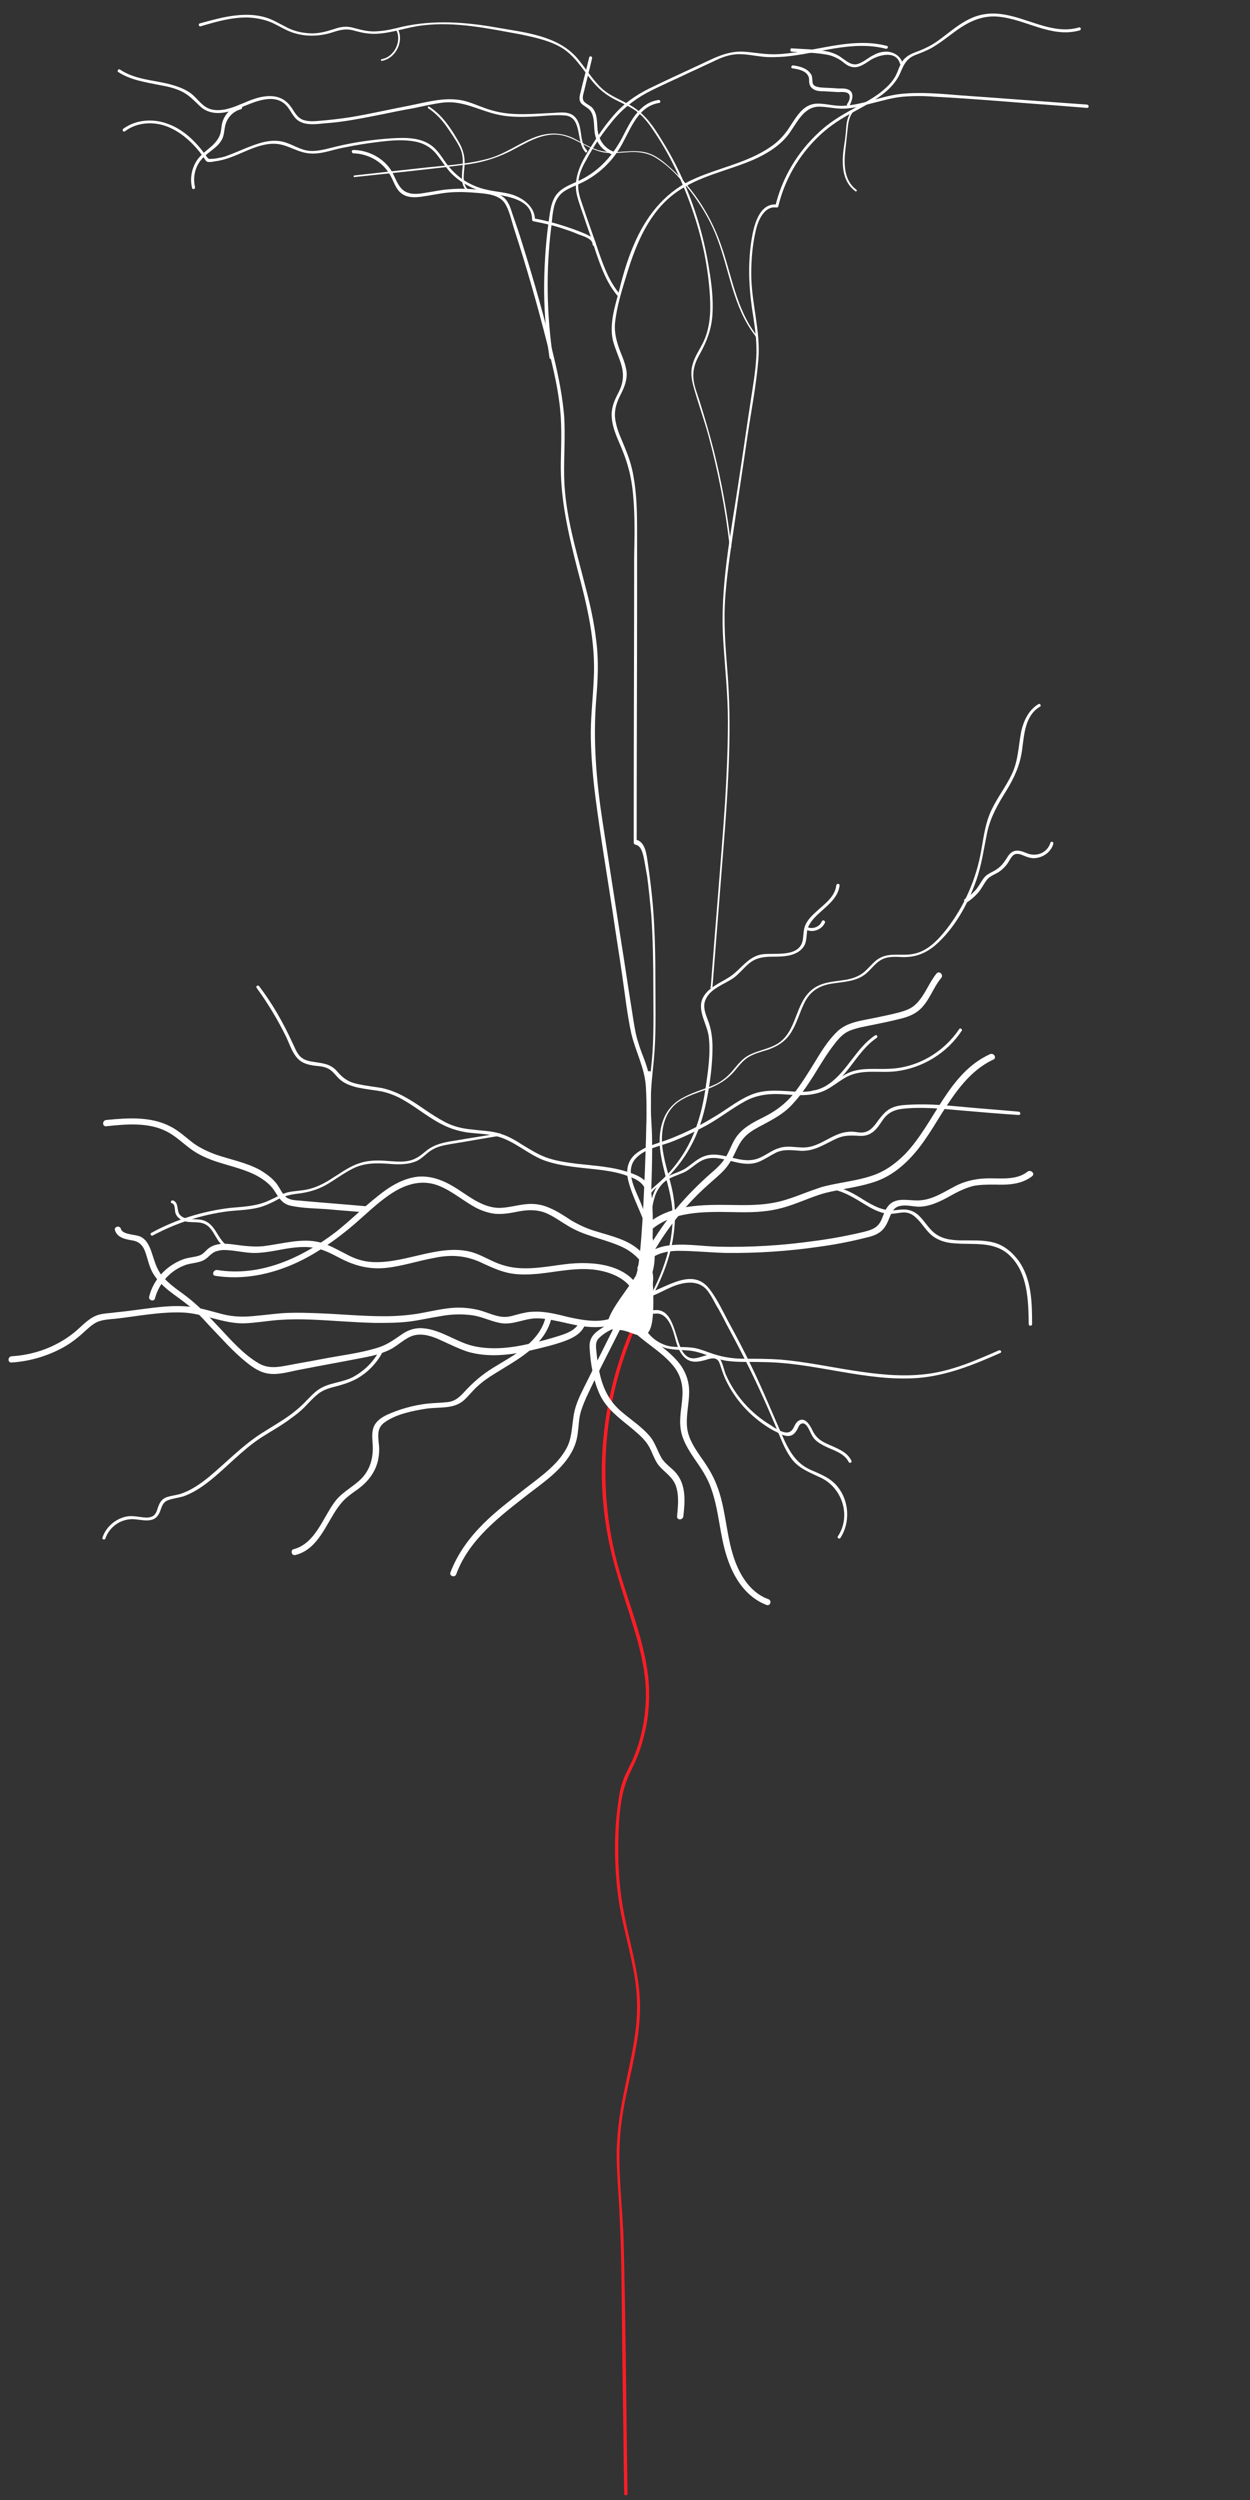 <?xml version="1.0" encoding="utf-8"?>
<!-- Generator: Adobe Illustrator 24.3.0, SVG Export Plug-In . SVG Version: 6.00 Build 0)  -->
<svg version="1.1" id="Layer_1" xmlns="http://www.w3.org/2000/svg" xmlns:xlink="http://www.w3.org/1999/xlink" x="0px" y="0px"
	 viewBox="0 0 300 600" style="enable-background:new 0 0 300 600;" xml:space="preserve">
<rect x="0" y="0" width="300" height="600" fill="#333333" stroke="none"/>
<style type="text/css">
	.st0{fill:#FF1D25;}
	.st1{fill:none;}
	.st2{fill:#FFFFFF;}
	.st3{fill:#FFFFFF;stroke:#FFFFFF;stroke-width:0.75;stroke-miterlimit:10;}
</style>
<g>
	<g>
		<path class="st0" d="M152.7,316.2c-7.4,15.8-10,33.7-7.1,50.9c1.5,9.3,5,18,7.5,27c1.2,4.6,2.1,9.2,1.9,14
			c-0.2,4.7-1.1,9.3-2.9,13.6c-0.8,2-2,3.9-2.7,6c-0.7,2-0.9,4.1-1.2,6.2c-0.6,4.5-0.7,9.1-0.5,13.7c0.2,4.3,0.7,8.7,1.6,12.9
			c1,4.6,2.2,9.1,3,13.8c0.8,4.9,0.8,9.8,0,14.8c-0.7,4.6-1.8,9.2-2.7,13.8c-0.9,4.5-1.5,9.1-1.6,13.7c0,5,0.5,9.9,0.7,14.8
			c0.5,9.8,0.5,19.6,0.6,29.3c0.1,10.1,0.3,20.1,0.4,30.2c0,2.5,0.1,5,0.1,7.6c0,0.5,0.8,0.5,0.8,0c-0.3-19.8-0.4-39.6-0.9-59.4
			c-0.2-9.7-1.8-19.6-0.6-29.2c1.1-9.2,4.3-18.1,4.5-27.4s-3.3-18.1-4.5-27.3c-0.6-4.5-0.8-9-0.7-13.5s0.3-9.5,1.8-13.8
			c0.7-2.1,1.8-3.9,2.6-5.9c0.9-2.1,1.5-4.2,2-6.4c1-4.2,1.2-8.6,0.8-12.9c-1-9.2-4.8-18-7.3-26.9c-4.7-17.3-3.9-35.9,2.4-52.7
			c0.8-2.2,1.7-4.4,2.8-6.5C153.5,316.2,152.9,315.8,152.7,316.2L152.7,316.2z"/>
	</g>
</g>
<g>
	<path class="st1" d="M170.7,236.8c0.9-11,1.7-22,2.6-33c1.1-13.4,2.1-26.9,1.2-40.4c-0.3-4.5-0.9-9-0.9-13.6
		c-0.1-6.9,0.9-13.8,1.9-20.7c1.8-12.3,3.6-24.6,5.4-36.9c0.5-3.1,0.9-6.1,0.8-9.2c-0.1-4-1-8-1.5-12c-0.6-5.2-0.3-10.6,0.8-15.7
		c0.6-2.9,2.5-6.3,5.4-5.8c2.1-8.8,7.8-16.7,15.5-21.4c5-3.1,11.3-5.3,13.7-10.6c0.5-1.1,0.8-2.3,1.6-3.2c1-1.1,2.6-1.5,4.1-2.1
		c5.1-2,8.8-7.1,14.2-8.3c7.8-1.7,15.7,5.4,23.3,3.1"/>
	<g>
		<path class="st2" d="M171,236.8c1-12.7,2-25.3,3-38c0.9-12.4,1.6-24.9,0.6-37.4c-0.5-6.2-1-12.3-0.5-18.6
			c0.5-6.5,1.6-12.9,2.5-19.3c0.9-6.3,1.9-12.6,2.8-18.9c0.9-6,2.1-12.1,2.6-18.2c0.6-7-1.7-13.7-1.7-20.7c0-3.5,0.3-7,1.1-10.4
			c0.5-2.3,2-5.9,4.9-5.5c0.2,0,0.4,0,0.5-0.3c1.5-6.3,4.8-12,9.4-16.5c2.2-2.2,4.8-4,7.5-5.5c2.5-1.4,5.1-2.7,7.5-4.4
			c2.1-1.5,4-3.4,5-5.9c0.8-1.9,1.5-3.2,3.5-4c1.3-0.5,2.6-1,3.9-1.7c2.6-1.5,4.8-3.5,7.3-5.1c2.7-1.7,5.5-2.7,8.7-2.4
			c6.6,0.6,12.7,5.2,19.5,3.3c0.5-0.1,0.3-0.9-0.2-0.7c-6.3,1.8-12.3-2.4-18.5-3.2c-2.8-0.4-5.5,0-8,1.3c-2.8,1.4-5,3.5-7.6,5.3
			c-1.3,0.9-2.7,1.6-4.2,2.2c-1.4,0.5-2.8,1-3.8,2.2c-0.9,1.1-1.2,2.6-1.9,3.9c-0.8,1.4-1.9,2.5-3.1,3.5c-2.4,2-5.2,3.3-7.9,4.8
			c-2.7,1.5-5.2,3.1-7.4,5.2c-5.1,4.7-8.8,10.9-10.4,17.6c0.2-0.1,0.3-0.2,0.5-0.3c-4.6-0.6-5.8,5.6-6.3,8.9
			c-0.9,6.1-0.5,12.1,0.5,18.1c0.5,3.3,0.9,6.5,0.7,9.8c-0.2,3.4-0.8,6.8-1.3,10.1c-1,6.5-1.9,12.9-2.9,19.4
			c-1.9,12.8-4.6,25.7-3.7,38.6c0.4,6.4,1.1,12.7,1.1,19.1c0,6.6-0.3,13.1-0.7,19.7c-1,14.6-2.3,29.2-3.4,43.9
			C170.2,237.3,171,237.3,171,236.8L171,236.8z"/>
	</g>
</g>
<g>
	<path class="st1" d="M175.2,131.2c-1.4-12.2-4.1-24.2-8-35.8c-0.7-2.2-1.5-4.4-1.2-6.7c0.4-2.5,2-4.5,3-6.8
		c1.7-3.8,1.7-8.1,1.3-12.2c-1.2-13.2-5.6-26.1-12.7-37.3c-1.5-2.3-3.1-4.6-5.3-6.2s-5-2.4-7.2-4.1c-3.6-2.7-5.4-7.1-8.8-10
		c-3.2-2.6-7.5-3.5-11.6-4.4c-8.6-1.7-17.4-3.4-25.9-1.8c-4.2,0.8-8.4,2.4-12.5,1.3c-1.1-0.3-2.1-0.8-3.2-0.8
		c-1.5-0.1-2.8,0.6-4.2,1c-3.1,1-6.5,0.8-9.5-0.4c-1.6-0.7-3.1-1.7-4.8-2.3C59.3,2.8,53.3,4.4,47.9,6"/>
	<g>
		<path class="st2" d="M175.5,131.2c-0.9-7.8-2.3-15.5-4.2-23.1c-1-3.9-2.1-7.7-3.3-11.5c-0.6-2-1.5-4-1.6-6.1s0.6-3.9,1.6-5.6
			c1.7-3.1,2.8-6,3-9.6c0.2-3.5-0.2-7.1-0.8-10.6c-1.1-7.1-3.1-14-5.9-20.6c-1.4-3.3-3.1-6.6-5-9.7c-1.7-2.8-3.5-5.8-6.2-7.9
			c-2.7-2.2-6.3-3-8.8-5.4c-2.3-2.2-3.9-5-6-7.4c-4.6-5.1-12.2-5.9-18.6-7c-7.7-1.4-15.4-2-23.1-0.3c-2,0.5-4,1-6,1.1
			c-2,0.2-3.8-0.3-5.7-0.8c-1.7-0.5-3.1-0.3-4.8,0.3c-1.9,0.6-3.7,1.1-5.7,1c-2.1-0.1-4.1-0.6-5.9-1.6c-1.6-0.8-3-1.7-4.7-2.2
			c-3.3-1-6.9-0.7-10.3,0c-1.8,0.4-3.7,0.9-5.5,1.4c-0.5,0.1-0.3,0.9,0.2,0.7c3.7-1.1,7.5-2.2,11.4-2.1c2,0.1,4,0.5,5.8,1.3
			c1.5,0.7,2.9,1.6,4.5,2.2c3.3,1.2,6.8,1.1,10.1,0c1.8-0.6,3.3-0.9,5.2-0.3c1.8,0.5,3.4,0.8,5.3,0.7c3.7-0.2,7.3-1.6,10.9-2
			c4-0.5,8-0.3,12,0.2s7.9,1.3,11.8,2c3.2,0.7,6.6,1.4,9.5,3.1c3,1.8,4.8,4.7,6.9,7.4c1.9,2.5,4,4.2,6.8,5.5
			c1.6,0.8,3.2,1.5,4.6,2.6c1.4,1.1,2.6,2.6,3.6,4.1c2,2.9,3.8,6,5.3,9.1c3.2,6.5,5.6,13.4,7.1,20.5c0.7,3.5,1.2,7.1,1.4,10.7
			c0.2,3.7,0,7.6-1.7,11c-0.8,1.6-1.9,3.2-2.4,4.9c-0.6,1.8-0.4,3.6,0.1,5.4c1.1,4.1,2.6,8.1,3.7,12.2c2.3,8.6,4,17.3,5,26.1
			C174.9,131.7,175.6,131.7,175.5,131.2L175.5,131.2z"/>
	</g>
</g>
<g>
	<path class="st1" d="M181.4,80.7c-5.2-6.6-6.1-15.5-9.1-23.4c-2.5-6.6-6.6-12.5-11.9-17.2c-1.5-1.4-3.3-2.7-5.2-3.2
		c-3.4-0.9-7.1,0.4-10.5-0.3c-3.6-0.7-6.5-3.5-10.1-4.1c-5.4-0.9-10.2,3.4-15.4,5.4c-3.1,1.2-6.5,1.6-9.8,2
		c-8.1,0.9-16.2,1.8-24.3,2.7"/>
	<g>
		<path class="st2" d="M181.6,80.5c-5-6.4-6-14.7-8.7-22.1c-2.6-7.3-7.1-14-13-19c-1.3-1.1-2.8-2.2-4.5-2.7c-1.9-0.6-4-0.4-6-0.3
			c-2.2,0.2-4.4,0.2-6.5-0.6c-1.9-0.7-3.6-1.8-5.4-2.7c-3.3-1.5-6.5-1.3-9.8,0.1c-3.6,1.5-6.8,3.9-10.6,4.9
			c-5.1,1.4-10.5,1.6-15.7,2.2c-5.4,0.6-10.9,1.2-16.3,1.8c-0.3,0-0.3,0.5,0,0.4c9.2-1,18.4-1.9,27.5-3.1c4-0.6,7.5-1.8,11-3.7
			s7.3-4.1,11.4-3.2c3.5,0.8,6.4,3.5,10,4.1c2.1,0.3,4.1,0,6.2-0.1c2.3-0.1,4.4,0.2,6.4,1.5c3.5,2.2,6.4,5.6,8.8,8.8
			c2.4,3.3,4.4,6.8,5.8,10.6c2.9,7.7,3.8,16.4,9,23.1C181.4,81.1,181.8,80.7,181.6,80.5L181.6,80.5z"/>
	</g>
</g>
<g>
	<path class="st1" d="M155.4,292.8c-0.5-2-0.9-4.2,0.1-6c0.6-1.1,1.6-1.9,2.6-2.7c3.7-3.2,6.8-7.5,8.7-12c2.3-5.4,3.1-11.3,3.6-17.2
		c0.3-2.9,0.5-5.9-0.4-8.6c-0.6-1.9-1.7-3.8-1.3-5.7c0.6-3.4,4.8-4.5,7.5-6.7c1.7-1.3,3-3.3,5-4.2s4.3-0.6,6.4-0.7
		c2.2-0.1,4.6-0.9,5.3-3c0.3-0.9,0.2-2,0.4-2.9c0.8-4.5,7.5-6.3,7.8-10.9"/>
	<g>
		<path class="st2" d="M155.8,292.7c-0.5-2.1-1-4.4,0.4-6.3c1-1.4,2.6-2.4,3.8-3.6c2.6-2.6,4.8-5.6,6.4-8.9
			c1.7-3.4,2.7-7.2,3.4-10.9c0.7-3.8,1.2-7.8,1.2-11.6c0-1.9-0.2-3.8-0.8-5.7c-0.6-1.8-1.7-3.8-0.9-5.7c1.1-2.8,4.7-3.8,6.9-5.4
			c1.3-1,2.3-2.3,3.5-3.3c1.7-1.5,3.7-1.7,5.9-1.7c2.5,0,5.9-0.1,7.4-2.6c0.9-1.6,0.3-3.5,1.2-5c0.7-1.3,1.8-2.3,2.9-3.3
			c1.9-1.7,4.1-3.5,4.4-6.2c0-0.5-0.7-0.5-0.8,0c-0.3,2.8-2.9,4.5-4.8,6.3c-0.9,0.8-1.7,1.6-2.3,2.6c-0.8,1.3-0.7,2.6-0.9,4
			c-0.6,4.4-6.4,3.3-9.5,3.6c-3.6,0.4-5.2,3.5-8,5.4c-2.1,1.4-4.9,2.4-6.3,4.7c-1.9,3.1,0.8,6.5,1.2,9.7c0.5,4.1-0.2,8.5-0.8,12.6
			c-0.6,4-1.6,8.1-3.3,11.8c-1.8,4-4.5,7.6-7.7,10.5c-1.3,1.2-2.8,2.2-3.4,3.8c-0.7,1.8-0.2,3.8,0.2,5.6
			C155.1,293.4,155.9,293.2,155.8,292.7L155.8,292.7z"/>
	</g>
</g>
<g>
	<path class="st1" d="M194,222.9c1.4,0.5,3.1-0.3,3.6-1.7"/>
	<g>
		<path class="st2" d="M193.9,223.3c1.6,0.5,3.5-0.4,4.1-1.9c0.1-0.2-0.1-0.4-0.3-0.5s-0.4,0.1-0.5,0.3c-0.5,1.2-2,1.8-3.2,1.4
			C193.6,222.4,193.4,223.1,193.9,223.3L193.9,223.3z"/>
	</g>
</g>
<g>
	<path class="st1" d="M155.7,293c0.1-8.4,0.7-17.1,0.1-25.5c-0.5-6.8,1.1-13.7,1.1-20.6c-0.2-13.7,0.3-28.4-2.3-41.8
		c-0.3-1.4-0.9-3-2.3-3.1c0-24.5,0.1-48.9,0.1-73.4c0-6.6,0-13.4-2.4-19.6c-1.5-3.9-3.9-7.8-2.8-11.8c0.6-2.1,2-3.8,2.4-5.9
		c0.7-3.7-2-7.1-2.6-10.8c-0.4-2.5,0.2-5,0.8-7.4c2.5-10.3,5.7-21.6,14.4-27.6c8.4-5.7,20.7-5.7,26.6-13.9c1.7-2.4,3.1-5.6,6-6.3
		c1.6-0.4,3.2,0.1,4.8,0.3c4.8,0.6,9.5-1.6,14.2-2.5c4.5-0.8,9.1-0.5,13.6-0.1c11,0.8,22.1,1.6,33.1,2.5"/>
	<g>
		<path class="st2" d="M156.1,293c0.1-6.4,0.5-12.9,0.4-19.3c0-3.2-0.4-6.4-0.3-9.6c0-3.2,0.4-6.4,0.7-9.5
			c0.6-6.2,0.4-12.4,0.4-18.6c0-6.2-0.1-12.4-0.6-18.6c-0.3-3.4-0.7-6.7-1.2-10.1c-0.3-1.9-0.5-5.4-3-5.8c0.1,0.1,0.2,0.2,0.3,0.4
			c0-19.9,0.1-39.8,0.1-59.6c0-5,0-10,0-15c0-4.4-0.1-8.9-0.9-13.2c-0.4-2.3-1.1-4.4-2-6.6c-0.8-2-1.8-4-2.2-6.1
			c-0.6-2.6,0.1-4.7,1.3-7c0.8-1.6,1.4-3.2,1.3-5c-0.2-1.8-0.9-3.5-1.6-5.2c-0.8-2.2-1.4-4.3-1.2-6.6c0.4-4,1.7-8.1,2.9-12
			c2.2-7.2,5.3-14.7,11.6-19.3c5.6-4.1,12.6-5.3,18.8-8c2.9-1.3,5.8-3,7.9-5.5c2.3-2.7,3.8-7.4,8.1-7.2c2.3,0.1,4.4,0.7,6.7,0.4
			c2-0.2,4-0.8,6-1.3c2.4-0.6,4.8-1.3,7.2-1.5s4.9-0.2,7.3,0c9.8,0.5,19.5,1.4,29.3,2.1c2.5,0.2,5,0.4,7.5,0.6c0.5,0,0.5-0.7,0-0.8
			c-10.1-0.7-20.1-1.5-30.2-2.2c-5-0.4-10-0.9-15-0.3c-4.5,0.6-8.8,2.6-13.4,2.8c-2.3,0.1-4.5-0.7-6.7-0.5c-1.6,0.2-2.8,1.1-3.8,2.3
			c-1.1,1.3-1.9,2.8-2.9,4.2c-1.1,1.5-2.4,2.8-3.9,3.8c-5.7,4-12.9,5.1-19.2,8.1c-6.6,3.2-10.9,8.9-13.7,15.5
			c-1.5,3.5-2.6,7.2-3.5,10.9c-1,3.8-2.4,8-1.5,12c0.5,2,1.4,3.8,2,5.8c0.7,2.4,0.5,4.4-0.6,6.6c-0.9,1.7-1.7,3.4-1.7,5.4
			c0,2.1,0.7,4.1,1.5,6c0.9,2.1,1.8,4.2,2.4,6.4c0.7,2.4,1.1,4.9,1.3,7.5c0.4,4.8,0.3,9.6,0.2,14.3c0,20.3-0.1,40.7-0.1,61
			c0,2.5,0,5,0,7.6c0,0.1,0.1,0.3,0.3,0.4c1.4,0.2,1.8,1.8,2.1,3.1c0.3,1.5,0.5,2.9,0.8,4.4c0.4,3,0.7,6.1,1,9.2
			c0.4,5.9,0.5,11.9,0.5,17.8c0,5.9,0.2,11.9-0.4,17.8c-0.3,2.9-0.6,5.8-0.7,8.8c-0.1,3,0.2,6,0.3,9c0.2,6.9-0.3,13.7-0.3,20.6
			C155.3,293.4,156,293.4,156.1,293L156.1,293z"/>
	</g>
</g>
<g>
	<path class="st1" d="M148.4,70.7c-2.5-2.9-3.9-6.6-5.1-10.2c-1.3-3.7-2.6-7.5-3.9-11.2c-0.5-1.4-0.9-2.7-1.1-4.1
		c-0.3-3.6,1.8-7,3.7-10c2.6-4.1,5.4-8.2,9.3-11.1c2-1.4,4.2-2.5,6.4-3.5c4.3-2,8.6-4.1,13-6.1c1.5-0.7,3-1.4,4.6-1.7
		c2.5-0.4,4.9,0.2,7.4,0.4c10,0.9,20.1-4.5,29.7-1.9"/>
	<g>
		<path class="st2" d="M148.7,70.5c-2.4-2.8-3.7-6.3-4.9-9.7c-1.3-3.9-2.7-7.7-4-11.6c-0.6-1.7-1.2-3.5-1-5.3c0.1-2,0.9-3.8,1.9-5.5
			c1.7-3.2,3.8-6.3,6.1-9.1c2.3-2.9,5.1-5.2,8.4-7c3.4-1.8,7-3.3,10.5-5c1.8-0.8,3.6-1.7,5.4-2.5c2-1,4-1.8,6.3-1.8
			c1.9,0,3.7,0.4,5.6,0.6c1.7,0.2,3.5,0.1,5.2,0c8.1-0.7,16.3-4,24.4-1.9c0.5,0.1,0.7-0.6,0.2-0.7c-7.4-1.9-14.8,0.6-22.1,1.6
			c-2.1,0.3-4.1,0.5-6.2,0.4c-2.1-0.1-4.1-0.5-6.2-0.6c-4-0.2-7.4,1.8-10.9,3.4c-3.9,1.8-7.8,3.6-11.7,5.5c-3.4,1.7-6.3,3.8-8.7,6.7
			c-2.4,2.8-4.4,5.9-6.3,9.1c-1.8,3-3.1,6.4-2.2,9.9c0.6,2.3,1.5,4.5,2.2,6.7c0.8,2.3,1.6,4.5,2.3,6.8c1.3,3.8,2.7,7.6,5.3,10.6
			C148.4,71.4,149,70.8,148.7,70.5L148.7,70.5z"/>
	</g>
</g>
<g>
	<path class="st1" d="M190,12.1c2.1,0.2,4.2,0.3,6.3,0.5c1.6,0.1,3.4,0.3,4.8,1.1c1.3,0.8,2.4,2.1,3.9,2.2c1.1,0.1,2.2-0.6,3.1-1.2
		c1.4-0.9,2.8-1.7,4.5-1.8c1.6-0.1,3.4,0.9,3.7,2.5"/>
	<g>
		<path class="st2" d="M190,12.4c2.8,0.2,5.6,0.2,8.3,0.7c1.3,0.2,2.4,0.7,3.5,1.4c0.7,0.5,1.3,1.1,2.1,1.4c2,0.8,3.6-0.6,5.2-1.6
			c2.1-1.2,6-2.2,6.9,1c0.1,0.4,0.7,0.2,0.6-0.2c-0.5-1.7-2.2-2.7-3.9-2.7c-1.1,0-2.1,0.3-3,0.8c-1.3,0.6-2.5,1.8-4,2.2
			c-1.5,0.3-2.6-0.8-3.8-1.6c-0.9-0.7-2-1.1-3.1-1.4c-2.9-0.6-6-0.6-8.9-0.8C189.6,11.7,189.6,12.4,190,12.4L190,12.4z"/>
	</g>
</g>
<g>
	<path class="st1" d="M142.7,58.7c0.1-0.9-0.8-1.5-1.7-1.9c-4.1-1.8-8.5-3.2-12.9-4c0.1-2.5-2-4.6-4.4-5.4c-2.3-0.9-4.9-0.9-7.3-1.5
		c-3.6-0.9-7-3.1-9.3-6c-1.1-1.5-2-3.2-3.5-4.3c-2.5-2-6-2.1-9.3-1.9c-5,0.3-9.9,1.1-14.7,2.3c-2,0.5-4,1-6,0.7
		c-2.1-0.4-3.9-1.7-6-2.1c-6-1.4-11.6,4.4-17.8,4.1c-2.3-3.3-5.1-6.4-8.7-8.1c-3.6-1.7-8.2-1.7-11.4,0.8"/>
	<g>
		<path class="st2" d="M143,58.7c0-0.9-0.6-1.5-1.4-2c-1.2-0.7-2.7-1.2-4-1.7c-3.1-1.1-6.2-2-9.5-2.6c0.1,0.1,0.2,0.2,0.3,0.4
			c0-3.1-2.7-5.2-5.5-6.1c-2-0.6-4.2-0.7-6.2-1.2c-1.9-0.4-3.7-1.2-5.3-2.2c-1.7-1.1-3.1-2.5-4.3-4.1c-1-1.4-1.9-2.9-3.2-4
			c-2.8-2.3-6.6-2.2-10-2c-4.3,0.3-8.7,0.9-12.9,1.9c-2.2,0.5-4.5,1.3-6.8,1.1c-2.1-0.2-3.9-1.5-6-2.1c-3.2-0.9-6.3,0.3-9.3,1.5
			c-1.7,0.7-3.3,1.4-5,2c-0.8,0.2-1.7,0.4-2.6,0.5c-0.4,0-0.9,0.1-1.2,0c-0.4-0.2-0.7-0.9-1-1.2c-2.3-3.1-5.2-5.9-8.9-7.2
			c-3.5-1.3-7.6-1-10.6,1.2c-0.4,0.3,0,0.9,0.4,0.6c2.9-2.2,6.9-2.4,10.2-1.1c3.5,1.4,6.3,4.1,8.5,7.1c0.3,0.4,0.6,1.1,1,1.3
			c0.5,0.2,1.5,0,2-0.1c1.6-0.2,3.1-0.7,4.6-1.3c3-1.2,6.1-2.9,9.4-2.9c2,0,3.6,0.8,5.4,1.5c1.7,0.7,3.3,1,5.1,0.8
			c2-0.2,3.9-0.9,5.9-1.3c2-0.4,4.1-0.8,6.2-1.1c3.8-0.5,8.1-1.2,11.9-0.3c2,0.5,3.6,1.6,4.8,3.2c1,1.3,1.9,2.7,3,4
			c2.6,2.7,5.9,4.4,9.6,5.1c3.7,0.7,10.1,1.2,10.1,6.3c0,0.2,0.1,0.3,0.3,0.4c2.5,0.5,4.9,1,7.2,1.8c1.2,0.4,2.4,0.8,3.5,1.3
			c1,0.4,3.5,1,3.5,2.4C142.3,59.2,143,59.2,143,58.7L143,58.7z"/>
	</g>
</g>
<g>
	<path class="st1" d="M140.6,36.3c-2.2-2.3-0.8-7-3.6-8.4c-0.8-0.4-1.6-0.4-2.5-0.4c-5.4,0.1-10.8,0.9-16-0.4
		c-3.3-0.9-6.4-2.6-9.8-2.8c-1.8-0.1-3.7,0.3-5.5,0.6c-3.8,0.8-7.7,1.5-11.5,2.3c-5.5,1.1-11,2.2-16.6,2.3c-1.1,0-2.3,0-3.2-0.6
		c-1.4-0.9-2-2.7-3.1-3.9c-2.5-2.5-6.6-1.4-9.8,0s-7.1,2.9-10,0.9c-0.9-0.7-1.6-1.6-2.4-2.4c-4.7-4.5-12.7-2.9-18-6.5"/>
	<g>
		<path class="st2" d="M140.8,36c-2-2.2-0.7-6-3-8.1c-1.3-1.2-3.4-0.9-5-0.8c-2.5,0.1-4.9,0.3-7.4,0.3s-4.9-0.2-7.3-0.9
			c-2.2-0.6-4.2-1.6-6.3-2.2c-4.4-1.2-8.9,0.1-13.3,1c-4.7,0.9-9.5,2-14.2,2.8c-2.6,0.4-5.1,0.7-7.7,0.9c-1.1,0.1-2.3,0.2-3.4-0.1
			c-1.4-0.3-2.1-1.3-2.8-2.4c-0.8-1.3-1.7-2.4-3.2-3s-3.1-0.5-4.6-0.2c-3.9,0.8-7.6,3.8-11.7,3c-2.3-0.5-3.4-2.6-5.1-3.9
			c-1.5-1.1-3.3-1.7-5.1-2.2c-4-1-8.3-1.1-11.9-3.5c-0.4-0.3-0.8,0.4-0.4,0.6c2.9,1.9,6.4,2.4,9.8,3.1c1.8,0.3,3.6,0.7,5.3,1.5
			c1.9,0.9,3,2.2,4.5,3.6c2.8,2.6,6.6,1.6,9.8,0.3c3.2-1.3,8-3.6,10.9-0.5c1.2,1.3,1.7,3.1,3.3,3.9c1.7,0.9,4,0.6,5.9,0.4
			c4.7-0.3,9.4-1.3,14-2.2c2.4-0.5,4.8-1,7.2-1.4c2.4-0.5,4.9-1.1,7.4-1.4c4.8-0.5,8.8,2.1,13.4,3c2.5,0.5,5.1,0.5,7.6,0.4
			c2.6-0.1,5.4-0.5,8-0.3c4.3,0.3,2.7,6.2,4.9,8.7C140.6,36.9,141.2,36.4,140.8,36L140.8,36z"/>
	</g>
</g>
<g>
	<path class="st1" d="M57.7,25.6c-2,0.4-3.7,2.1-4.1,4.1c-0.2,0.8-0.2,1.7-0.4,2.6c-0.7,2.4-3.4,3.5-5,5.4c-1.7,1.9-2.4,4.7-1.7,7.2
		"/>
	<g>
		<path class="st2" d="M57.6,25.3c-1.8,0.4-3.3,1.7-4,3.4c-0.5,1.1-0.4,2.2-0.7,3.3c-0.3,1.1-1,2-1.8,2.8c-1.5,1.4-3.2,2.4-4.2,4.3
			c-1,1.8-1.3,4-0.8,6c0.1,0.5,0.8,0.3,0.7-0.2c-0.5-2.1-0.1-4.4,1.2-6.2c1.1-1.5,2.7-2.4,4.1-3.7c0.5-0.5,1-1.1,1.3-1.8
			c0.4-0.9,0.4-1.9,0.6-2.8c0.4-2.1,1.9-3.7,3.9-4.2C58.3,25.9,58.1,25.1,57.6,25.3L57.6,25.3z"/>
	</g>
</g>
<g>
	<path class="st1" d="M147.4,36.9c-2-0.6-3.6-2.4-4.1-4.4c-0.5-2.3,0.1-5.2-1.7-6.6c-0.7-0.5-1.7-0.9-1.9-1.7
		c-0.1-0.4,0-0.9,0.1-1.3c0.7-3,1.5-5.9,2.2-8.9"/>
	<g>
		<path class="st2" d="M147.5,36.5c-2.1-0.7-3.6-2.5-4-4.8c-0.3-1.6,0-3.4-0.8-5c-0.3-0.6-0.7-1.1-1.3-1.4c-0.5-0.4-1.1-0.6-1.4-1.2
			c-0.3-0.7,0-1.5,0.2-2.3c0.6-2.6,1.3-5.2,1.9-7.8c0.1-0.5-0.6-0.7-0.7-0.2c-0.7,3-1.5,5.9-2.2,8.9c-0.2,0.9-0.2,1.7,0.5,2.3
			c0.8,0.7,1.8,1,2.3,2.1c0.9,1.9,0.3,4.2,1.1,6.2c0.7,1.9,2.2,3.2,4.1,3.9C147.7,37.4,147.9,36.7,147.5,36.5L147.5,36.5z"/>
	</g>
</g>
<g>
	<path class="st1" d="M206.4,25.6c-1.3,0.3-2.2,1.4-2.6,2.6c-0.4,1.2-0.5,2.5-0.6,3.8c-0.2,2.4-0.8,4.8-0.7,7.2s0.9,5,2.9,6.4"/>
	<g>
		<path class="st2" d="M206.3,25.4c-1.6,0.4-2.5,1.8-2.9,3.3c-0.3,1-0.3,2-0.4,3c-0.1,1.3-0.3,2.5-0.5,3.8c-0.5,3.7-0.5,8,2.8,10.4
			c0.2,0.2,0.5-0.2,0.2-0.4c-3-2.2-3-6.3-2.6-9.6c0.2-1.9,0.4-3.7,0.6-5.6c0.2-1.9,0.9-4,2.9-4.5C206.7,25.8,206.6,25.3,206.3,25.4
			L206.3,25.4z"/>
	</g>
</g>
<g>
	<path class="st1" d="M203.6,25.1c0.6-1,1-2.5,0.1-3.1c-0.3-0.2-0.8-0.3-1.2-0.3c-1.8-0.1-3.5-0.2-5.3-0.3c-1-0.1-2.3-0.3-2.6-1.2
		c-0.2-0.5-0.1-0.9-0.1-1.4c-0.2-1.8-2.5-2.5-4.3-2.7"/>
	<g>
		<path class="st2" d="M203.9,25.3c0.6-1.1,1.3-3.1-0.3-3.8c-0.9-0.4-2-0.2-2.9-0.3c-1.2-0.1-2.4-0.1-3.6-0.2
			c-1-0.1-2.1-0.3-2.1-1.4c-0.1-0.8,0-1.5-0.6-2.1c-0.9-1.2-2.6-1.6-4-1.8c-0.5-0.1-0.7,0.7-0.2,0.7c1.3,0.2,3,0.5,3.7,1.7
			c0.5,0.7,0.1,1.6,0.5,2.4c0.2,0.5,0.7,0.9,1.2,1.1c0.7,0.3,1.4,0.3,2.2,0.3c1.1,0.1,2.1,0.1,3.2,0.2c0.8,0,2.4-0.2,2.8,0.6
			c0.4,0.7-0.1,1.7-0.5,2.3C203.1,25.4,203.7,25.7,203.9,25.3L203.9,25.3z"/>
	</g>
</g>
<g>
	<path class="st1" d="M155.9,281.8c0-5.7,0-11.4,0-17.1c0-3,0-6.1-1.1-8.9c-1.1-3.1-2.4-6-2.9-9.3c-2.3-15-4.6-29.9-6.9-44.9
		c-1.5-9.6-3-19.4-2.5-29.1c0.2-4.3,0.8-8.5,0.7-12.8c-0.1-15-7.4-29.2-8-44.1c-0.2-4.6,0.2-9.3,0-13.9c-0.3-5.6-1.5-11.1-2.8-16.6
		c-2.8-11.5-6.1-22.9-9.9-34.1c-0.4-1-0.7-2.1-1.5-2.9c-1-1-2.4-1.3-3.7-1.6c-4.5-0.8-9.2-0.8-13.7,0.1c-2.4,0.5-5.3,1.1-7.1-0.5
		c-1.1-1-1.5-2.4-2.2-3.7c-1.8-3.4-5.5-5.7-9.4-5.7"/>
	<g>
		<path class="st2" d="M156.2,281.8c0-4.9,0-9.8,0-14.7c0-2.2,0.1-4.5-0.1-6.7c-0.2-2.2-0.7-4.1-1.5-6.2c-0.8-2-1.5-4-2-6.1
			c-0.5-2.4-0.8-4.8-1.2-7.2c-0.8-4.9-1.5-9.9-2.3-14.8c-1.5-9.7-3-19.3-4.5-29c-1.5-9.8-2.3-19.5-1.5-29.4c0.4-4.7,0.6-9.3,0-13.9
			c-0.5-4.3-1.4-8.5-2.5-12.6c-2.2-8.8-5-17.5-5.2-26.7c-0.1-4.9,0.3-9.7,0-14.6c-0.4-4.7-1.3-9.3-2.4-13.9
			c-2.2-9.3-4.8-18.5-7.7-27.7c-0.7-2.3-1.5-4.6-2.3-6.9c-0.5-1.6-1-3.3-2.5-4.3s-3.5-1.2-5.2-1.5c-2.4-0.3-4.7-0.4-7.1-0.2
			c-2.1,0.1-4.2,0.6-6.3,0.9c-2.2,0.4-4.6,0.5-6-1.6c-1-1.4-1.4-3.1-2.5-4.5c-1-1.3-2.4-2.4-3.9-3.1C88,36.4,86.4,36,84.8,36
			c-0.5,0-0.5,0.7,0,0.8c3.9,0.1,7.5,2.3,9.2,5.9c0.7,1.4,1.2,3,2.6,3.9s3.1,0.8,4.6,0.6c2.2-0.3,4.3-0.8,6.5-1
			c2.3-0.2,4.6-0.1,6.9,0.1c2.2,0.2,5.1,0.4,6.5,2.4c1.2,1.8,1.7,4.5,2.4,6.6c2.9,8.9,5.5,18,7.8,27.1c1.1,4.6,2.3,9.2,2.9,13.9
			c0.7,4.8,0.5,9.6,0.4,14.4c-0.2,8.9,1.8,17.4,4,26c2.3,8.6,4.4,17.3,3.9,26.3c-0.2,4.8-0.8,9.5-0.7,14.2s0.5,9.4,1.1,14.1
			c1.2,9.4,2.8,18.7,4.2,28c0.7,4.9,1.5,9.7,2.2,14.6c0.7,4.7,1.2,9.5,2.2,14.1c1,4.3,3.2,8.2,3.5,12.7c0.3,4.6,0.1,9.3,0.1,13.9
			c0,2.4,0,4.7,0,7.1C155.5,282.2,156.2,282.2,156.2,281.8L156.2,281.8z"/>
	</g>
</g>
<g>
	<path class="st1" d="M112,45.5c-1.8-2-0.4-5.3-0.7-8c-0.2-1.5-1.1-2.9-1.9-4.2c-1.8-2.8-3.6-5.8-6.5-7.5"/>
	<g>
		<path class="st2" d="M112.2,45.4c-1.4-1.6-0.8-3.9-0.7-5.8c0.1-1.9-0.3-3.5-1.2-5.2c-1.9-3.3-4-6.7-7.3-8.8
			c-0.2-0.2-0.5,0.2-0.2,0.4c1.8,1.2,3.2,2.7,4.4,4.4c1.1,1.6,2.3,3.3,3.2,5.1c0.9,1.9,0.7,3.8,0.5,5.9c-0.1,1.6-0.1,3.1,1,4.3
			C112,45.9,112.4,45.6,112.2,45.4L112.2,45.4z"/>
	</g>
</g>
<g>
	<path class="st1" d="M132.4,85.8c-1.7-11.5-1.7-23.2,0.1-34.7c0.2-1.4,0.5-2.9,1.3-4c1.3-1.8,3.5-2.5,5.5-3.4
		c3.9-1.8,7.2-4.8,9.4-8.5c1.3-2.2,2.2-4.5,3.6-6.6s3.5-3.9,6-4.2"/>
	<g>
		<path class="st2" d="M132.7,85.7c-1.5-10.3-1.7-20.9-0.4-31.2c0.3-2.3,0.3-5.3,1.7-7.2c1.2-1.8,3.5-2.4,5.3-3.3
			c3.7-1.7,6.9-4.5,9.1-7.9c2.7-4.1,4.2-10.5,9.8-11.4c0.5-0.1,0.3-0.8-0.2-0.7c-4.6,0.7-6.7,5.2-8.6,8.9
			c-2.3,4.4-5.6,8.1-10.1,10.3c-1.8,0.9-3.8,1.5-5.2,2.9c-1.5,1.4-1.9,3.5-2.2,5.5c-0.8,5.3-1.2,10.6-1.3,16
			c-0.1,6.2,0.4,12.3,1.3,18.4C132.1,86.3,132.8,86.1,132.7,85.7L132.7,85.7z"/>
	</g>
</g>
<g>
	<path class="st1" d="M95.3,7.1c1.5,2.8-0.5,6.8-3.6,7.4"/>
	<g>
		<path class="st2" d="M95.1,7.2c1.4,2.7-0.5,6.5-3.5,7c-0.3,0.1-0.2,0.5,0.1,0.4C95,14,97,9.9,95.5,7C95.3,6.7,94.9,6.9,95.1,7.2
			L95.1,7.2z"/>
	</g>
</g>
<path class="st3" d="M155.8,257.1c0,0-0.7,45.5-2.9,49.3s-10.1,12.7-4.9,12.4c5.2-0.3,9.2,7.5,8.3-11
	C155.3,289.3,155.8,257.1,155.8,257.1z"/>
<g>
	<path class="st1" d="M156.2,300.1c3.7-6.3,8.4-12,13.9-16.9c1.6-1.4,3.3-2.8,4.5-4.6c1.1-1.8,1.7-3.9,3-5.5
		c2.1-2.7,5.7-3.8,8.6-5.6c6.6-4.2,9.3-12.4,14.4-18.3c0.6-0.7,1.3-1.4,2.1-1.9c1.1-0.7,2.3-0.9,3.6-1.2c2.8-0.6,5.6-1.2,8.4-1.8
		c1.7-0.4,3.4-0.8,4.8-1.8c2.7-1.9,3.5-5.6,5.8-8.1"/>
	<g>
		<path class="st2" d="M156.9,300.4c3.5-6,7.9-11.5,13.1-16.1c1.3-1.2,2.6-2.2,3.8-3.5c1.1-1.2,1.9-2.6,2.6-4.1
			c0.7-1.5,1.4-3,2.7-4.2c1.1-1,2.5-1.8,3.9-2.5c2.6-1.4,5.1-2.7,7.1-4.9c2-2.1,3.6-4.5,5.2-7c1.6-2.6,3.2-5.3,5.1-7.7
			c1-1.3,2.1-2.5,3.7-3.1c1.8-0.7,3.8-1,5.7-1.4c2-0.4,3.9-0.8,5.9-1.3c1.7-0.4,3.3-0.9,4.7-2c2.6-2.1,3.4-5.4,5.5-7.9
			c0.6-0.7-0.4-1.8-1.1-1.1c-1.9,2.3-2.8,5.3-5,7.4c-1.1,1.1-2.6,1.6-4.1,2c-1.9,0.5-3.9,0.9-5.8,1.3c-3.3,0.7-6.8,1-9.2,3.5
			c-2.1,2.1-3.7,4.7-5.2,7.2c-1.6,2.6-3.2,5.2-5.1,7.6c-2,2.4-4.3,4.1-7.1,5.5c-2.6,1.3-5.2,2.6-6.8,5.1c-0.9,1.4-1.4,3-2.3,4.5
			c-0.9,1.5-2.3,2.8-3.6,3.9c-5.9,5.2-11,11.1-14.9,17.9C155.1,300.5,156.4,301.3,156.9,300.4L156.9,300.4z"/>
	</g>
</g>
<g>
	<path class="st1" d="M155.2,295.2c4-3.9,9.9-4.9,15.5-5.1c5.6-0.1,11.3,0.5,16.7-0.9c3.3-0.8,6.4-2.4,9.7-3.4
		c4.9-1.4,10.3-1.5,14.9-3.8c11.7-5.7,14.2-23,26.1-28.3"/>
	<g>
		<path class="st2" d="M155.7,295.7c5.3-5.1,13.2-4.9,20.1-4.8c3.8,0.1,7.7,0.1,11.5-0.9c3.7-0.9,7.1-2.7,10.8-3.7
			c3.6-0.9,7.4-1.3,11-2.4c2.8-0.8,5.2-2.2,7.4-4.1c4.1-3.5,6.8-8.2,9.6-12.7c3.2-5,6.7-10.2,12.3-12.8c0.9-0.4,0.1-1.7-0.8-1.3
			c-10.1,4.6-13.2,16.5-20.4,24c-2,2-4.2,3.7-6.9,4.8c-3.6,1.4-7.4,1.8-11.1,2.6c-3.7,0.8-7.1,2.5-10.8,3.6
			c-3.9,1.2-8.1,1.3-12.2,1.2c-7.5-0.1-15.8-0.3-21.6,5.2C154,295.3,155,296.4,155.7,295.7L155.7,295.7z"/>
	</g>
</g>
<g>
	<path class="st1" d="M194.9,286.9c2.2-2.9,6.8-2,9.9-0.1c3.1,1.8,6.2,4.4,9.8,4.1c1-0.1,2-0.4,3-0.3c2.9,0.3,4.2,3.7,6.4,5.5
		c4.1,3.4,10.5,0.9,15.4,2.8c3.4,1.3,5.8,4.6,6.8,8.1s1.1,7.2,1.1,10.8"/>
	<g>
		<path class="st2" d="M195.1,287.2c3.3-4,8.9-0.3,12.2,1.7c1.8,1.1,3.7,2.2,5.8,2.4c1.2,0.1,2.3-0.2,3.5-0.3
			c1.4-0.1,2.4,0.4,3.4,1.4c1.4,1.3,2.3,3.1,3.9,4.3c1.5,1.1,3.3,1.6,5.2,1.7c4.6,0.4,9.4-0.6,13.1,2.8c4.5,4.2,4.6,10.9,4.7,16.6
			c0,0.5,0.8,0.5,0.8,0c0-5.2-0.1-10.9-3.3-15.3c-1.3-1.7-2.9-3.2-5-4c-2.2-0.8-4.5-0.8-6.8-0.8c-2.5,0-5.1,0.1-7.3-1.1
			c-2.1-1.1-3.1-3.2-4.7-4.8c-1.6-1.5-3.2-1.7-5.3-1.4c-3.1,0.5-5.7-1-8.3-2.6c-3.4-2.2-9.1-5.2-12.4-1.1
			C194.3,287,194.8,287.5,195.1,287.2L195.1,287.2z"/>
	</g>
</g>
<g>
	<path class="st1" d="M153.4,310.8c-2-5.6-9.2-7.4-15.2-6.9s-12.1,2.3-17.8,0.4c-2.5-0.8-4.7-2.2-7.2-3c-8.9-2.6-18.6,4.6-27.5,1.8
		c-3.1-1-5.8-3.1-8.9-4C71,297.6,65,300.6,59,300c-3-0.3-6.4-1.4-8.8,0.4c-0.7,0.5-1.2,1.2-1.9,1.6c-0.6,0.3-1.4,0.4-2.1,0.5
		c-4.7,0.7-8.8,4.4-9.9,9"/>
	<g>
		<path class="st2" d="M154.1,310.6c-2.8-7.3-11.8-8-18.4-7.2c-4.9,0.6-10.2,1.8-15.1,0.2c-2.3-0.7-4.3-2-6.5-2.8
			c-1.9-0.7-4-0.9-6-0.8c-4.1,0.2-8.1,1.5-12.2,2.3c-2.1,0.4-4.2,0.7-6.4,0.6c-2.3-0.1-4.4-0.8-6.4-1.9c-2-1-4-2.2-6.2-2.8
			c-2.2-0.6-4.6-0.5-6.8-0.2c-2.3,0.3-4.6,0.8-7,1.1c-2.4,0.2-4.6-0.1-6.9-0.4c-2-0.3-4.3-0.4-6,0.8c-0.4,0.3-0.7,0.6-1.1,1
			c-0.7,0.7-1.3,0.9-2.3,1.1s-2,0.3-3,0.7c-3.9,1.5-7,4.8-8,8.9c-0.2,0.9,1.2,1.3,1.4,0.4c1-3.8,3.9-6.9,7.6-8.1
			c1.8-0.5,3.6-0.4,5-1.7c0.8-0.7,1.4-1.4,2.5-1.6c1-0.3,2.1-0.2,3.1-0.1c2.1,0.2,4.1,0.7,6.3,0.6c2.1-0.1,4.2-0.5,6.3-0.9
			c2.3-0.4,4.7-0.7,7-0.4c2.3,0.3,4.4,1.4,6.5,2.5c3.6,1.9,7.1,2.8,11.1,2.4c3.9-0.4,7.7-1.7,11.6-2.4c1.9-0.4,3.9-0.6,5.8-0.4
			c2.3,0.2,4.3,0.9,6.3,1.9c2,0.9,4,1.8,6.2,2.2c2.3,0.4,4.5,0.3,6.8,0.1c4.6-0.5,9.3-1.6,13.9-0.9c3.8,0.6,7.8,2.3,9.3,6.2
			C153,311.9,154.5,311.5,154.1,310.6L154.1,310.6z"/>
	</g>
</g>
<g>
	<path class="st1" d="M56.9,299.5c-1.6,0.8-3.4-0.6-4.3-2s-1.7-3.2-3.2-4c-1.2-0.6-2.5-0.4-3.8-0.6c-1.3-0.1-2.8-0.7-3.1-1.9
		c-0.3-1-0.1-2.4-1.1-2.6"/>
	<g>
		<path class="st2" d="M56.7,299.2c-2.1,0.9-3.7-1.7-4.6-3.2c-0.9-1.5-1.9-2.8-3.6-3.2c-1.7-0.4-4,0.2-5.3-1.2c-0.9-1-0.2-3-1.7-3.5
			c-0.5-0.1-0.7,0.6-0.2,0.7c0.8,0.2,0.6,1.7,0.8,2.3c0.2,0.7,0.7,1.2,1.3,1.6c1.8,1.1,4,0.2,5.8,1.1s2.4,3.1,3.6,4.5
			c1.1,1.3,2.7,2.2,4.3,1.5C57.5,299.6,57.1,299,56.7,299.2L56.7,299.2z"/>
	</g>
</g>
<g>
	<path class="st1" d="M155.5,309c1.7-3.8-1.4-8.1-5.1-10.1s-8-2.4-11.7-4.2c-3.4-1.7-6.4-4.6-10.3-5c-3.1-0.3-6.2,1.1-9.3,0.9
		c-6-0.4-10.3-6.6-16.3-7.4c-6.1-0.9-11.3,3.9-15.9,8c-4.9,4.4-10.1,8.5-16.1,11.2c-5.9,2.8-12.7,4.2-19.1,3.1"/>
	<g>
		<path class="st2" d="M156.3,309.2c1.3-3.2-0.3-6.6-2.6-8.9c-2.9-2.8-6.9-3.6-10.7-4.8c-2.1-0.6-4-1.5-5.9-2.6
			c-1.7-1.1-3.3-2.2-5.2-3c-1.8-0.8-3.6-1.1-5.6-0.9c-2.2,0.2-4.4,0.9-6.6,0.9c-3.7-0.1-6.8-2.5-9.7-4.4c-2.9-1.9-6.1-3.4-9.7-3.1
			c-3.7,0.4-7,2.5-9.8,4.8c-3.4,2.7-6.4,5.7-9.8,8.4c-8.1,6.2-18.1,10.9-28.6,9.2c-0.9-0.1-1.4,1.3-0.4,1.4
			c8.4,1.3,16.8-1.2,23.9-5.5c3.5-2.1,6.8-4.6,9.8-7.2s5.9-5.5,9.4-7.6c3.4-2,7.1-2.8,10.8-1.2c3.1,1.3,5.7,3.6,8.7,5.2
			c1.4,0.7,2.9,1.2,4.4,1.4c2,0.2,4-0.2,6-0.6c2.3-0.4,4.4-0.4,6.5,0.5c1.8,0.8,3.4,2,5.1,3c3.9,2.4,8.2,3,12.4,4.8
			c3.7,1.5,7.9,5.4,6.1,9.8C154.4,309.7,155.9,310.1,156.3,309.2L156.3,309.2z"/>
	</g>
</g>
<g>
	<path class="st1" d="M87.8,290.2c-5.5-0.5-11-0.9-16.5-1.4c-1-0.1-2.2-0.2-3-0.8c-0.9-0.6-1.3-1.7-1.9-2.6
		c-4-6.2-13.2-5.8-19.4-9.7c-2.1-1.4-3.9-3.2-6.1-4.5c-4.6-2.6-10.2-2.2-15.5-1.7"/>
	<g>
		<path class="st2" d="M87.8,289.5c-5.5-0.5-11-0.9-16.5-1.4c-1.3-0.1-2.5-0.3-3.3-1.5c-0.6-0.8-1-1.7-1.6-2.5
			c-1.1-1.4-2.5-2.4-4-3.3c-3.3-1.8-7.1-2.5-10.6-3.7c-1.9-0.7-3.6-1.5-5.2-2.6c-1.9-1.4-3.6-3.1-5.8-4.2c-4.7-2.4-10.2-2-15.3-1.5
			c-1,0.1-1,1.6,0,1.5c4.7-0.5,10-1,14.4,1.2c2.2,1.1,3.9,2.8,5.8,4.2c1.6,1.2,3.3,2,5.1,2.7c3.6,1.3,7.5,2,10.9,3.8
			c1.6,0.9,3.1,2,4.1,3.5c1.1,1.7,1.9,3.3,4.1,3.7c2.8,0.6,5.8,0.6,8.6,0.8c3.1,0.3,6.3,0.5,9.4,0.8C88.8,291,88.7,289.5,87.8,289.5
			L87.8,289.5z"/>
	</g>
</g>
<g>
	<path class="st1" d="M149.7,315.5c-3,2.7-7.6,2.6-11.6,1.8c-4-0.8-8.1-2.2-12.1-1.4c-1.7,0.3-3.4,1.1-5.2,1
		c-1.4-0.1-2.6-0.6-3.9-1.1c-2.8-1-5.9-1.3-8.9-1c-2.5,0.2-4.9,0.9-7.3,1.3c-11.6,2-23.6-1.1-35.4,0.1c-2.9,0.3-5.8,0.9-8.7,0.7
		c-3.4-0.3-6.6-1.7-10-2.2c-3.8-0.6-7.6-0.2-11.4,0.3c-3.1,0.4-6.1,0.7-9.2,1.1c-1,0.1-1.9,0.2-2.8,0.6c-1.4,0.6-2.5,1.7-3.6,2.7
		c-4.6,4.1-10.6,6.7-16.8,7"/>
	<g>
		<path class="st2" d="M149.2,314.9c-3.5,3.1-8.6,2.1-12.8,1.2c-2.4-0.6-4.7-1.2-7.2-1.3c-1.2,0-2.3,0-3.4,0.3
			c-1.3,0.2-2.5,0.7-3.8,0.9c-2.6,0.4-5.1-1.2-7.6-1.7c-2.3-0.5-4.6-0.6-6.9-0.3c-2.5,0.3-4.9,0.9-7.3,1.3c-2.6,0.4-5.3,0.6-8,0.6
			c-5.1,0-10.3-0.5-15.4-0.7c-2.6-0.1-5.2-0.2-7.8-0.1c-2.6,0.1-5.1,0.5-7.6,0.7c-2.7,0.3-5.3,0.3-8-0.4c-2.4-0.6-4.8-1.4-7.2-1.7
			c-5-0.7-10.2,0.3-15.2,0.9c-1.4,0.2-2.9,0.3-4.3,0.5c-1.2,0.1-2.4,0.2-3.5,0.6c-2.3,0.9-3.9,3-5.9,4.5c-4.2,3.2-9.3,5-14.5,5.3
			c-1,0.1-1,1.6,0,1.5c4.5-0.3,8.8-1.6,12.7-3.8c1.9-1.1,3.6-2.5,5.2-4c0.9-0.8,1.9-1.7,3.1-2.1s2.6-0.5,3.9-0.6
			c5.3-0.6,10.7-1.7,16.1-1.5c5.1,0.2,9.7,2.7,14.8,2.6c2.8-0.1,5.5-0.6,8.2-0.8c2.6-0.2,5.2-0.2,7.8-0.1c5.2,0.2,10.4,0.7,15.6,0.8
			c2.6,0,5.2,0,7.8-0.3c2.6-0.3,5-0.9,7.6-1.3c2.6-0.5,5.3-0.6,8-0.2c2.4,0.4,4.6,1.6,7,1.9c2.8,0.3,5.4-1.2,8.2-1.2
			c3,0,5.9,0.9,8.8,1.5c4.3,0.9,9.3,1.2,12.8-1.9C151,315.3,149.9,314.3,149.2,314.9L149.2,314.9z"/>
	</g>
</g>
<g>
	<path class="st1" d="M136.2,317c-1.5-0.3-3-0.6-4.5-0.9c-0.9,4.2-4.4,7.4-8,9.8s-7.7,4.3-10.6,7.4c-1.2,1.3-2.3,2.8-3.9,3.5
		c-1.1,0.5-2.3,0.4-3.5,0.5c-4,0.1-8,1-11.7,2.5c-1.5,0.6-3,1.4-3.7,2.9c-0.6,1.5-0.2,3.2-0.1,4.8c0.2,3.1-1.1,6.3-3.4,8.4
		c-1.3,1.1-2.8,2-4.1,3.1c-4.7,4.1-6,12.2-12.1,13.7"/>
	<g>
		<path class="st2" d="M136.4,316.3c-1.5-0.3-3-0.6-4.5-0.9c-0.4-0.1-0.8,0.1-0.9,0.5c-1.4,6.3-7.7,9.3-12.7,12.4
			c-2.6,1.6-4.8,3.5-6.9,5.8c-1.1,1.2-2.2,2.2-3.9,2.4c-1.7,0.2-3.5,0.2-5.2,0.4c-3.2,0.4-6.4,1.3-9.3,2.6c-1.1,0.5-2.2,1.2-2.9,2.2
			c-0.9,1.3-0.8,2.9-0.7,4.4c0.3,3.2-0.3,6.2-2.5,8.6c-1.9,2-4.5,3.2-6.3,5.4c-3,3.8-4.8,10.3-10.1,11.7c-0.9,0.2-0.5,1.7,0.4,1.4
			c4.8-1.2,6.8-6,9.2-9.9c0.6-1,1.3-2,2.1-2.9c1.1-1.2,2.4-2.1,3.7-3c2.3-1.7,4.1-3.9,4.8-6.8c0.3-1.4,0.4-2.8,0.2-4.2
			c-0.2-2-0.4-3.8,1.5-5.1c2.7-1.9,6.6-2.7,9.8-3.2c3.2-0.5,6.7,0.2,9.2-2.1c1.1-1,2-2.2,3.1-3.2c1.3-1.2,2.7-2.2,4.2-3.1
			c5.4-3.4,12.2-6.7,13.7-13.6c-0.3,0.2-0.6,0.3-0.9,0.5c1.5,0.3,3,0.6,4.5,0.9C137,318,137.4,316.5,136.4,316.3L136.4,316.3z"/>
	</g>
</g>
<g>
	<path class="st1" d="M139.7,317.9c-1.1,2.1-3.7,3-6,3.6c-7.4,2.1-15.4,4.3-22.6,1.5c-4.2-1.6-8.6-4.8-12.7-3
		c-1.2,0.5-2.2,1.5-3.3,2.2c-2.7,1.8-5.9,2.4-9.1,3c-5.9,1.1-11.7,2.2-17.6,3.3c-1.3,0.2-2.6,0.5-3.8,0.3c-1.4-0.2-2.6-0.9-3.8-1.7
		c-5.9-4.1-9.8-10.3-15.4-14.8c-3.1-2.5-6.9-4.6-8.5-8.3c-1-2.4-1.2-5.6-3.6-6.7c-1.7-0.8-4.5-0.4-4.9-2.2"/>
	<g>
		<path class="st2" d="M139,317.5c-1,1.8-2.9,2.5-4.8,3.1c-2.2,0.7-4.4,1.3-6.7,1.8c-4.6,1.1-9.5,1.7-14.1,0.6
			c-4-1-7.5-3.8-11.7-4.2c-1.9-0.2-3.6,0.3-5.2,1.4c-1.9,1.3-3.5,2.5-5.7,3.2c-4.4,1.4-9.1,1.9-13.7,2.8c-2.5,0.5-5,0.9-7.6,1.4
			s-5,1-7.4-0.4c-3.6-2.1-6.5-5.4-9.3-8.4s-5.6-5.9-8.9-8.3c-1.8-1.3-3.6-2.6-5-4.3c-1.4-1.7-1.8-3.6-2.5-5.6
			c-0.5-1.5-1.2-3.1-2.7-3.8c-1.2-0.6-4.3-0.4-4.7-1.9c-0.3-0.9-1.7-0.5-1.4,0.4c0.5,1.4,1.7,1.9,3.1,2.2c0.8,0.2,1.7,0.2,2.5,0.7
			s1.3,1.3,1.6,2.1c0.6,1.6,0.9,3.3,1.7,4.9c0.9,1.7,2.3,3.1,3.7,4.3c1.6,1.3,3.3,2.4,4.9,3.7c1.8,1.4,3.4,3,4.9,4.7
			c3,3.1,5.8,6.4,9.2,9.1c1.6,1.3,3.4,2.5,5.5,2.7c2.4,0.3,5.1-0.6,7.4-1c5.1-1,10.2-1.9,15.3-2.9c2.1-0.4,4.2-0.9,6.2-1.9
			s3.6-2.8,5.7-3.4c2.3-0.6,4.7,0.3,6.8,1.3c2,0.9,4,1.9,6.1,2.6c5.1,1.5,10.5,0.8,15.6-0.4c2.5-0.6,5.1-1.2,7.6-2.1
			c1.9-0.7,3.8-1.6,4.8-3.5C140.8,317.5,139.5,316.7,139,317.5L139,317.5z"/>
	</g>
</g>
<g>
	<path class="st1" d="M91.2,324.5c-1.9,3.5-5.2,6.1-9,7.3c-1.7,0.5-3.5,0.7-5,1.6c-1.6,0.9-2.7,2.3-4,3.6c-4.1,4.1-9.6,6.4-14.1,9.9
		c-5.6,4.4-10.2,10.9-17.2,12.3c-1,0.2-2.1,0.3-2.8,1c-0.9,0.9-0.8,2.5-1.7,3.5c-1.3,1.4-3.5,0.6-5.4,0.5c-3.1-0.2-6.1,1.9-7,4.8"/>
	<g>
		<path class="st2" d="M90.9,324.4c-1.4,2.6-3.6,4.7-6.2,6.1c-2.7,1.4-5.9,1.3-8.4,3.1c-1,0.7-1.9,1.7-2.8,2.6
			c-1.1,1.2-2.3,2.2-3.6,3.2c-2.3,1.7-4.8,3.1-7.3,4.7c-4.6,3-8.3,6.9-12.5,10.4c-2.1,1.7-4.4,3.3-7,4.1c-1.1,0.3-2.3,0.4-3.3,0.8
			c-1.1,0.5-1.5,1.3-1.9,2.4c-0.3,1-0.6,2-1.8,2.3c-0.7,0.2-1.6,0.1-2.3,0c-1.4-0.2-2.7-0.4-4,0c-2.4,0.7-4.4,2.5-5.2,4.9
			c-0.2,0.5,0.6,0.7,0.7,0.2c1-2.8,3.7-4.7,6.7-4.6c2,0.1,4.6,1,5.9-0.9c0.9-1.2,0.7-2.9,2.3-3.6c1.2-0.5,2.6-0.6,3.9-1
			c2.2-0.8,4.2-2.1,6.1-3.6c4.3-3.4,7.9-7.5,12.5-10.5c2.5-1.6,5.1-3,7.4-4.8c1-0.7,2-1.5,2.9-2.4c1.1-1.1,2.1-2.3,3.4-3.3
			c1.5-1.2,3.3-1.5,5.1-2c1.4-0.4,2.8-0.9,4.1-1.6c2.5-1.4,4.6-3.5,6-6C91.8,324.3,91.2,323.9,90.9,324.4L90.9,324.4z"/>
	</g>
</g>
<g>
	<path class="st1" d="M157,315c2.7-0.7,4.5,2.7,5.2,5.5c0.6,2.7,1.9,6.2,4.7,6.2c2,0,4.5-1.9,5.8-0.4c0.3,0.3,0.4,0.8,0.5,1.2
		c2.2,7.2,7.6,13.4,14.5,16.4c0.8,0.3,1.6,0.6,2.4,0.2c1.1-0.6,1.2-2.5,2.4-2.8c1.5-0.4,2.1,1.7,2.9,3.1c1.8,3.2,7.3,3,8.8,6.4"/>
	<g>
		<path class="st2" d="M157.1,315.3c2.8-0.5,4.1,2.9,4.7,5c0.5,1.9,1,4,2.4,5.4c1.5,1.5,3.3,1.2,5.1,0.7c1.3-0.4,2.8-0.9,3.4,0.8
			c0.4,1.2,0.8,2.4,1.3,3.6c2,4.4,5.2,8.2,9.2,11c1,0.7,2.1,1.4,3.2,1.9c0.9,0.5,2.1,1.1,3.2,0.9c0.8-0.2,1.2-0.7,1.6-1.3
			c0.3-0.4,0.4-1,0.8-1.4c0.8-0.7,1.5,0,1.9,0.7c0.6,1,0.9,2.1,1.7,2.9c0.7,0.7,1.6,1.2,2.4,1.6c2,1,4.6,1.6,5.7,3.8
			c0.2,0.4,0.9,0.1,0.6-0.4c-0.9-1.8-2.7-2.6-4.5-3.4c-0.9-0.4-1.9-0.8-2.8-1.4c-1-0.7-1.6-1.5-2.1-2.6c-0.6-1.2-1.8-3.2-3.4-2
			c-0.8,0.6-0.9,1.7-1.6,2.3c-1.3,1.2-3.8-0.6-5-1.4c-4.7-2.8-8.5-7.1-10.7-12.1c-0.7-1.6-0.9-4.7-3.1-4.8c-2.4-0.2-4.7,2.2-6.8-0.1
			c-2.5-2.7-2.1-11.6-7.7-10.5C156.4,314.7,156.6,315.4,157.1,315.3L157.1,315.3z"/>
	</g>
</g>
<g>
	<path class="st1" d="M153.8,317.7c1.2,3,4,5.3,7.2,5.8c1.8,0.3,3.6,0.1,5.4,0.4c2,0.3,3.9,1.3,5.9,1.9c3.5,1,7.2,0.7,10.8,0.7
		c13.8,0.2,27.4,5.7,41,3.4c5.5-1,10.7-3.2,15.8-5.5"/>
	<g>
		<path class="st2" d="M153.4,317.8c0.9,2.1,2.4,3.8,4.3,4.9c2.3,1.3,4.7,1.2,7.3,1.4c3.3,0.2,6.1,2,9.4,2.5
			c2.9,0.4,5.8,0.2,8.7,0.3c12.6,0.1,24.8,4.8,37.4,3.8c6.9-0.6,13.3-3.2,19.6-6c0.4-0.2,0.1-0.8-0.4-0.6c-5.7,2.5-11.4,5-17.6,5.7
			c-5.9,0.7-11.8,0-17.6-0.9c-5.7-0.9-11.4-2.1-17.2-2.6c-2.9-0.2-5.8-0.2-8.7-0.2c-3.1,0-5.8-0.5-8.7-1.6c-1.4-0.5-2.7-1-4.2-1.1
			c-1.7-0.2-3.4,0-5-0.3c-2.9-0.6-5.4-2.7-6.5-5.5C154,317.2,153.2,317.4,153.4,317.8L153.4,317.8z"/>
	</g>
</g>
<g>
	<path class="st1" d="M153.3,311.4c2.8-0.2,5.3-1.8,7.8-2.9c2.6-1.1,5.8-1.7,8,0c0.9,0.7,1.5,1.8,2.1,2.8
		c6.1,10.5,11.5,21.5,16.1,32.7c1.2,2.8,2.4,5.8,4.8,7.7c2,1.5,4.6,2.1,6.7,3.5c4.3,2.9,5.6,9.4,2.7,13.7"/>
	<g>
		<path class="st2" d="M153.3,311.8c2.8-0.2,5.1-1.7,7.6-2.8c2.7-1.2,6.2-2,8.5,0.3c1,1.1,1.7,2.5,2.4,3.8c0.9,1.5,1.7,3,2.5,4.6
			c1.5,2.8,3,5.6,4.4,8.4c3,5.9,5.7,11.9,8.2,18c0.9,2.2,1.8,4.4,3.3,6.3c1.8,2.2,4.4,3.1,6.9,4.3c5.1,2.5,7.2,9.2,4,14
			c-0.3,0.4,0.4,0.8,0.6,0.4c2.4-3.7,2.1-8.8-0.6-12.2c-1.7-2.2-4.2-3.1-6.7-4.2c-3-1.4-4.6-3.8-6-6.7c-2.8-6.2-5.3-12.5-8.3-18.6
			c-1.5-3.1-3.1-6.2-4.8-9.3c-1.6-2.9-3-6.1-5-8.7c-4.6-6.1-11.9,1.1-17.2,1.6C152.8,311.1,152.8,311.8,153.3,311.8L153.3,311.8z"/>
	</g>
</g>
<g>
	<path class="st1" d="M151.8,318.2c4.3,4.6,11.2,7.3,12.5,13.4c0.8,3.7-0.8,7.5-0.2,11.3c0.7,4.1,3.9,7.2,5.9,10.9
		c2.8,5.1,3.1,11.2,4.4,16.8s4.2,11.7,9.7,13.6"/>
	<g>
		<path class="st2" d="M151.3,318.8c3.1,3.3,7.3,5.4,10.2,8.9c1.7,2,2.4,4.4,2.3,7c-0.1,2.8-0.9,5.6-0.4,8.5
			c0.4,2.5,1.8,4.7,3.2,6.8c1.6,2.3,3.2,4.6,4.1,7.3c1.9,5.3,2,11.1,3.8,16.5c1.6,4.9,4.5,9.5,9.5,11.4c0.9,0.3,1.3-1.1,0.4-1.4
			c-4.7-1.7-7.3-6.5-8.6-11c-1.6-5.4-1.7-11.1-3.8-16.4c-0.9-2.4-2.3-4.6-3.8-6.7c-1.5-2.2-3-4.4-3.3-7.1c-0.3-2.9,0.5-5.7,0.5-8.6
			c0-2.3-0.7-4.4-2-6.3c-2.9-4-7.6-6.2-10.9-9.8C151.7,317,150.6,318.1,151.3,318.8L151.3,318.8z"/>
	</g>
</g>
<g>
	<path class="st1" d="M148.4,318.3c-2.5,4.9-4.9,9.9-7.4,14.8c-1,2.1-2.1,4.2-2.5,6.4c-0.4,1.9-0.3,3.8-0.8,5.6
		c-1,4.2-4.4,7.3-7.8,10c-8.1,6.5-17.5,12.6-21.1,22.3"/>
	<g>
		<path class="st2" d="M147.7,317.9c-2.5,5-5,10-7.5,15c-1.2,2.4-2.3,4.7-2.6,7.4c-0.4,2.6-0.4,5.1-1.7,7.4c-2.2,4-6.3,6.8-9.9,9.6
			c-3.4,2.7-6.9,5.3-10,8.4c-3.4,3.4-6.2,7.2-7.9,11.7c-0.3,0.9,1.1,1.3,1.4,0.4c3.1-8.4,10.6-14,17.4-19.3c3.4-2.6,7-5.1,9.5-8.7
			c1.3-1.9,2.1-3.9,2.3-6.2c0.2-1.3,0.2-2.7,0.5-4c0.3-1.4,0.9-2.8,1.5-4.2c2.6-5.6,5.5-11.1,8.3-16.7
			C149.4,317.8,148.1,317,147.7,317.9L147.7,317.9z"/>
	</g>
</g>
<g>
	<path class="st1" d="M150,316.9c-2.1,0.6-4,1.6-5.8,2.8c-0.7,0.5-1.5,1.1-1.8,1.9c-0.3,0.7-0.2,1.5-0.1,2.2
		c0.5,4.4,1.1,9.1,3.7,12.7c3.1,4.1,8.6,6.3,10.8,10.9c0.5,1,0.8,2.2,1.5,3.1c0.9,1.3,2.4,2.2,3.5,3.5c2.1,2.6,1.9,6.4,1.5,9.7"/>
	<g>
		<path class="st2" d="M149.8,316.2c-2,0.6-3.9,1.5-5.6,2.7c-1.7,1.1-2.8,2.3-2.7,4.4c0.2,3.9,0.9,8.2,2.6,11.7
			c1.7,3.3,4.6,5.4,7.4,7.7c1.4,1.2,2.9,2.4,3.9,3.9c1.1,1.6,1.5,3.6,2.7,5.1c1.5,1.8,3.5,2.8,4.2,5.2c0.7,2.3,0.4,4.7,0.2,7
			c-0.1,1,1.4,1,1.5,0c0.4-3.4,0.7-7.3-1.6-10.2c-1.1-1.4-2.8-2.3-3.7-3.9s-1.4-3.3-2.5-4.8c-2.1-2.6-4.9-4.3-7.4-6.5
			c-3-2.7-4.4-6.1-5.1-10c-0.2-1.1-0.4-2.3-0.5-3.5c-0.1-1.3-0.5-2.8,0.5-3.8c1.6-1.7,4.4-2.8,6.5-3.5
			C151.2,317.3,150.8,315.9,149.8,316.2L149.8,316.2z"/>
	</g>
</g>
<g>
	<path class="st1" d="M153.8,304.3c0.7-2.3,3-3.9,5.4-4.5s4.9-0.4,7.3-0.2c13.6,0.9,27.4-0.2,40.7-3.3c1.4-0.3,3-0.7,4-1.8
		c1.4-1.5,1.5-4.2,3.2-5.3c1.6-1.1,3.7-0.4,5.7-0.4c4.8,0.1,8.6-4,13.3-5c4.6-1,10.1,1,13.6-2.1"/>
	<g>
		<path class="st2" d="M154.5,304.5c1.2-3.4,5.1-4.3,8.4-4.3c3.7,0,7.4,0.4,11.2,0.5c7.5,0.1,15.1-0.4,22.6-1.5
			c3.7-0.5,7.3-1.2,10.9-2.1c1.3-0.3,2.5-0.6,3.6-1.4s1.7-2,2.2-3.3c0.6-1.4,1.1-2.8,2.8-3c1.6-0.3,3.2,0.3,4.8,0.2
			c2.9-0.2,5.5-1.7,8-3.1c1.5-0.8,3.1-1.5,4.7-1.9c1.7-0.3,3.4-0.3,5.1-0.3c3.1,0.1,6.3,0,8.9-2c0.8-0.6-0.3-1.7-1.1-1.1
			c-2.5,2-6,1.6-9,1.6s-5.7,0.5-8.4,1.9s-5.5,3.3-8.7,3.4c-2.7,0.1-5.8-1-7.6,1.7c-0.8,1.1-1,2.5-1.7,3.6c-0.9,1.5-2.5,1.9-4.1,2.3
			c-3.8,0.9-7.6,1.6-11.4,2.1c-7.7,1.1-15.6,1.6-23.4,1.4c-4.1-0.1-8.4-0.9-12.4-0.2c-3,0.5-5.8,2.2-6.9,5.2
			C152.8,305,154.2,305.4,154.5,304.5L154.5,304.5z"/>
	</g>
</g>
<g>
	<path class="st1" d="M155.7,305c0.5-5.4,0.7-10.8,0.5-16.2c-0.1-1.6-0.2-3.3-1.1-4.5c-0.7-1-1.9-1.7-3.1-2.2
		c-7.2-3-15.7-1.4-22.7-4.8c-3.1-1.5-5.9-3.9-9.2-4.9c-3.2-1-6.7-0.6-9.9-1.5c-6.3-1.6-10.9-7.5-17.2-9.2c-3.8-1-8.4-0.6-11.2-3.4
		c-0.7-0.7-1.2-1.5-2-2.1c-2-1.4-5-0.6-7-1.9c-1.3-0.8-1.9-2.3-2.5-3.7c-2.2-4.9-4.9-9.5-8.1-13.8"/>
	<g>
		<path class="st2" d="M156.1,305c0.5-5,0.7-10.1,0.5-15.2c-0.1-1.9-0.1-4.1-1.2-5.7c-1-1.4-2.6-2.1-4.1-2.6
			c-4.1-1.5-8.5-1.7-12.9-2.2c-2.3-0.3-4.5-0.6-6.7-1.3c-2.2-0.7-4.1-1.9-6.1-3.1c-1.7-1.1-3.5-2.2-5.5-2.8c-2.1-0.7-4.4-0.7-6.6-1
			c-2.4-0.2-4.6-0.7-6.7-1.8c-1.7-0.9-3.4-2-5-3.1c-3.2-2.2-6.4-4.3-10.3-5.1c-1.8-0.3-3.7-0.5-5.5-0.9c-1-0.2-2-0.5-2.9-1.1
			c-1-0.6-1.7-1.4-2.4-2.2c-1.4-1.5-3.1-1.7-5.1-2c-1.4-0.2-2.7-0.4-3.7-1.5c-0.8-0.9-1.2-2.1-1.7-3.1c-2.2-4.8-4.8-9.4-8-13.6
			c-0.3-0.4-0.9,0-0.6,0.4c2.7,3.7,5.1,7.7,7.1,11.8c0.8,1.7,1.4,3.7,2.7,5.1c1.2,1.3,2.8,1.6,4.4,1.8c1.1,0.1,2.2,0.2,3.2,0.8
			c1,0.6,1.7,1.7,2.5,2.4c1.2,1.1,2.7,1.6,4.3,2c1.9,0.4,3.8,0.6,5.6,0.9c2,0.4,3.9,1.2,5.6,2.2c3.3,1.9,6.3,4.5,9.8,6.1
			c1.7,0.8,3.5,1.3,5.4,1.6c2.5,0.3,5,0.3,7.4,1c4.1,1.2,7.3,4.4,11.3,5.8c4.1,1.4,8.4,1.6,12.6,2.1c2.5,0.3,5,0.7,7.3,1.6
			c1.2,0.4,2.5,1,3.3,1.9c1,1.1,1.2,2.5,1.3,3.9c0.4,5.6,0.1,11.4-0.4,17C155.3,305.5,156,305.5,156.1,305L156.1,305z"/>
	</g>
</g>
<g>
	<path class="st1" d="M119.9,272.4c-3.9,0.7-7.8,1.3-11.8,2c-1.6,0.3-3.2,0.6-4.6,1.4c-1,0.7-1.8,1.6-2.9,2.3
		c-3.6,2.3-8.4,0.4-12.7,1.1c-5.1,0.9-8.9,5.6-14,6.7c-1.7,0.4-3.6,0.3-5.3,0.8c-1.7,0.5-3.2,1.6-4.9,2.3c-2.6,1-5.4,1.1-8.2,1.4
		c-6.7,0.7-13.3,2.7-19.2,6"/>
	<g>
		<path class="st2" d="M119.8,272c-3.4,0.6-6.9,1.1-10.3,1.7c-2.6,0.4-5.1,0.8-7.2,2.5c-1.2,1-2.3,1.9-3.8,2.3s-3,0.3-4.5,0.2
			c-2.5-0.2-5-0.4-7.5,0.4c-2.4,0.7-4.4,2.2-6.5,3.5c-2.4,1.6-4.8,2.8-7.7,3.1c-1.3,0.2-2.7,0.2-4,0.7c-1.2,0.4-2.3,1.1-3.5,1.6
			c-3,1.5-6.3,1.6-9.6,1.9c-6.6,0.8-13.1,2.8-18.9,6c-0.4,0.2,0,0.9,0.4,0.6c5.6-3,11.8-5,18.1-5.8c2.8-0.3,5.7-0.3,8.3-1.2
			c1.2-0.4,2.4-1,3.5-1.6c1.5-0.8,3-1.2,4.7-1.4c2.6-0.3,4.8-0.9,7.1-2.2c2.2-1.3,4.3-2.9,6.6-4c2.6-1.2,5.3-1.2,8.1-1
			c2.3,0.2,4.8,0.3,7-0.7c1.4-0.7,2.4-2,3.7-2.7c1.5-0.9,3.2-1.1,4.8-1.4c3.8-0.6,7.5-1.3,11.3-1.9
			C120.4,272.6,120.2,271.9,119.8,272L119.8,272z"/>
	</g>
</g>
<g>
	<path class="st1" d="M156.2,296.1c-0.4-4.9-0.4-10.8,3.7-13.3c1.3-0.8,2.9-1.2,4.2-1.9c1.7-0.9,3-2.5,4.8-3.1
		c3.8-1.3,7.9,1.9,11.8,1c2.4-0.5,4.2-2.5,6.6-3c2.1-0.5,4.3,0.3,6.4,0c3.6-0.5,6.6-3.8,10.2-3.7c1.2,0,2.4,0.4,3.6,0.1
		c2.6-0.6,3.4-3.9,5.6-5.4c1.2-0.8,2.8-1,4.2-1.1c3.9-0.3,7.9,0.1,11.8,0.4c5,0.4,10.1,0.8,15.1,1.2"/>
	<g>
		<path class="st2" d="M156.6,296.1c-0.3-2.9-0.4-5.9,0.5-8.7c0.4-1.4,1.2-2.7,2.3-3.7c1.4-1.2,3.2-1.6,4.9-2.4
			c1.4-0.7,2.5-1.9,4-2.7c1.7-0.9,3.5-0.8,5.3-0.4c2.8,0.6,5.7,1.8,8.6,0.6c1.4-0.6,2.7-1.5,4.1-2.2c2-0.9,4-0.5,6-0.4
			c3.3,0.1,5.7-1.7,8.6-3c1.8-0.8,3.4-0.7,5.3-0.6c1.3,0.1,2.4-0.2,3.4-1s1.7-2,2.4-3c1.2-1.6,2.7-2.3,4.7-2.5
			c4.6-0.5,9.3,0,13.9,0.4c4.6,0.4,9.3,0.8,13.9,1.1c0.5,0,0.5-0.7,0-0.8c-4.3-0.4-8.6-0.7-12.9-1.1c-4.3-0.4-8.5-0.8-12.8-0.6
			c-1.7,0.1-3.4,0.1-5,0.9c-1.2,0.6-2,1.6-2.8,2.6c-0.9,1.2-1.8,2.7-3.4,3.1c-1.1,0.3-2.2-0.1-3.2-0.1c-0.8,0-1.5,0.1-2.3,0.3
			c-3.2,0.9-5.8,3.5-9.3,3.5c-1.9,0-3.8-0.5-5.7,0.1c-1.5,0.4-2.8,1.4-4.2,2.1c-3.5,1.9-6.7,0.1-10.3-0.4c-1.4-0.2-2.8-0.1-4.1,0.5
			c-1.5,0.7-2.7,1.9-4.1,2.8c-1.7,1-3.6,1.3-5.1,2.5c-1.1,0.9-1.9,2-2.4,3.3c-1.2,3.1-1.1,6.6-0.8,9.8
			C155.9,296.6,156.6,296.6,156.6,296.1L156.6,296.1z"/>
	</g>
</g>
<g>
	<path class="st1" d="M155.5,307.2c1.8-3.5,1.5-7.6,0.5-11.4c-1-3.7-2.8-7.2-4.2-10.9c-0.7-1.8-1.2-3.8-0.5-5.5
		c1-2.6,4.1-3.7,6.7-4.6c5.6-1.9,11-4.6,15.9-7.8c2.7-1.8,5.4-3.9,8.7-4.6c4.6-1,9.7,1,14.1-0.6c6-2.1,8.2-9.5,13.5-13"/>
	<g>
		<path class="st2" d="M155.8,307.4c3-6.2,0.3-12.9-2.1-18.9c-1.3-3.1-3.8-7.6-1.1-10.5c2.1-2.3,5.7-2.9,8.4-3.9
			c3.1-1.2,6-2.6,8.9-4.2c3-1.7,5.8-3.9,8.9-5.6c3.3-1.8,6.6-1.9,10.2-1.6c3.1,0.2,6.2,0.4,9.1-1.1c5.3-2.8,7.4-9.2,12.3-12.5
			c0.4-0.3,0-0.9-0.4-0.6c-4.5,3-6.6,8.5-11,11.6c-2.9,2.1-6.2,2.1-9.6,1.8c-3.3-0.2-6.4-0.4-9.5,1c-3.2,1.4-5.9,3.7-8.9,5.4
			c-3.1,1.9-6.4,3.5-9.9,4.9c-2.7,1.1-5.8,1.7-8.1,3.4c-2.3,1.6-2.9,4.1-2.2,6.8c1,4,3.2,7.7,4.4,11.7c1.2,3.9,1.6,8.2-0.2,12
			C155,307.5,155.6,307.9,155.8,307.4L155.8,307.4z"/>
	</g>
</g>
<g>
	<path class="st1" d="M195.2,262.1c3.2,0,5.6-3,8.6-4.3c3.1-1.4,6.7-0.8,10.1-0.9c6.7-0.4,13.1-4.1,16.7-9.7"/>
	<g>
		<path class="st2" d="M195.2,262.4c3.2-0.1,5.4-2.6,8.1-4c3.7-1.9,7.9-0.8,11.8-1.3c6.4-0.8,12.2-4.4,15.7-9.7
			c0.3-0.4-0.4-0.8-0.6-0.4c-3.7,5.5-9.9,9.2-16.6,9.5c-3.3,0.2-6.9-0.4-10,1c-2.8,1.3-5.1,4.1-8.4,4.2
			C194.7,261.7,194.7,262.4,195.2,262.4L195.2,262.4z"/>
	</g>
</g>
<g>
	<path class="st1" d="M154.5,314c4.8-8,8.3-17.4,6.8-26.6c-0.6-3.8-2-7.4-2.6-11.2c-0.5-3.8,0-8.1,2.6-10.8
		c3.5-3.6,9.5-3.5,13.2-6.9c1.6-1.4,2.6-3.3,4.3-4.6c2.5-1.8,5.9-1.9,8.4-3.7c4.1-3.1,3.9-10.1,8.2-13c3.3-2.2,8-1,11.3-3.2
		c1.8-1.2,2.9-3.3,4.9-4.2c2.1-0.9,4.6-0.2,6.8-0.5c3.4-0.4,6.2-3,8.3-5.6c4.3-5.4,7.3-11.8,8.6-18.6c0.6-2.9,0.8-5.9,1.9-8.7
		c1.7-4.7,5.5-8.4,6.8-13.2c0.7-2.5,0.7-5,1.2-7.5s1.7-5.1,3.9-6.3"/>
	<g>
		<path class="st2" d="M154.8,314.2c3.5-5.8,6.3-12.2,7-19c0.4-3.4,0.2-6.8-0.6-10.2c-0.8-3.4-2-6.8-2.3-10.4
			c-0.2-3.2,0.4-6.7,2.7-9.1c2.1-2.2,5.3-3,8.1-4.1c2.7-1,4.9-2.3,6.8-4.6c1-1.2,1.9-2.4,3.3-3.2c1.4-0.8,3-1.2,4.6-1.7
			c2.5-0.9,4.4-2.2,5.7-4.5c1.3-2.2,1.9-4.7,3.1-7c1.5-2.8,3.8-4,6.9-4.4c2.7-0.4,5.5-0.5,7.7-2.3c1.2-1,2.1-2.3,3.3-3.1
			c1.6-1.1,3.5-1,5.4-0.9c3,0.1,5.5-0.8,7.8-2.7c4.7-4,8-10,10-15.7c1.3-3.7,1.8-7.5,2.6-11.4c0.8-3.8,2.6-6.9,4.6-10.1
			c1.9-3.1,3.3-6.1,3.8-9.8s0.7-8.3,4.3-10.4c0.4-0.2,0-0.9-0.4-0.6c-2.3,1.4-3.5,3.9-4.1,6.5c-0.7,3.6-0.7,7.1-2.3,10.4
			c-1.4,2.9-3.4,5.5-4.8,8.4c-1.5,3.1-1.9,6.4-2.5,9.8c-1.2,6.9-4.1,13.5-8.4,19c-2,2.5-4.4,5.1-7.7,5.8c-3.1,0.7-6.2-0.6-9,1.5
			c-1,0.8-1.9,1.9-2.9,2.8c-1.4,1.2-3,1.7-4.8,2c-2.7,0.4-5.6,0.5-7.8,2.3c-4.1,3.3-3.6,9.8-8,12.8c-2.5,1.7-5.8,1.8-8.2,3.6
			c-1.1,0.9-2,2-2.9,3.1c-1,1.2-2.2,2.2-3.6,3c-2.6,1.3-5.4,1.9-8,3.3c-2.4,1.2-4.2,3.1-5.1,5.7c-2.6,7.4,2.1,14.8,2.3,22.2
			c0.3,8.2-3,16.1-7.1,23C153.9,314.2,154.5,314.6,154.8,314.2L154.8,314.2z"/>
	</g>
</g>
<g>
	<path class="st1" d="M231.8,216.3c1.6-1,2.9-2.4,3.9-3.9c0.4-0.6,0.7-1.2,1.2-1.7c0.6-0.6,1.5-0.9,2.2-1.3c1-0.6,1.9-1.4,2.6-2.4
		c0.5-0.8,1-1.7,1.8-2.1c1.2-0.5,2.4,0.4,3.6,0.8c2.2,0.6,4.8-0.8,5.4-3"/>
	<g>
		<path class="st2" d="M232,216.6c1-0.6,1.9-1.4,2.7-2.3c0.9-1,1.4-2.2,2.2-3.2s2.2-1.3,3.2-2.1c0.9-0.7,1.6-1.5,2.1-2.4
			c0.3-0.5,0.7-1.2,1.2-1.5c0.8-0.4,1.7,0,2.4,0.3c1,0.4,1.9,0.7,3,0.5c1.9-0.3,3.5-1.6,4-3.4c0.1-0.5-0.6-0.7-0.7-0.2
			c-0.8,2.4-3.3,3.4-5.6,2.5c-1-0.4-2.1-0.9-3.2-0.5c-0.8,0.3-1.3,1-1.7,1.7c-0.7,1.1-1.4,2-2.5,2.7c-0.9,0.6-1.9,0.9-2.7,1.7
			c-0.8,0.9-1.3,2-2,2.9c-0.8,1-1.8,1.8-2.9,2.5C231.2,216.2,231.6,216.9,232,216.6L232,216.6z"/>
	</g>
</g>
</svg>
